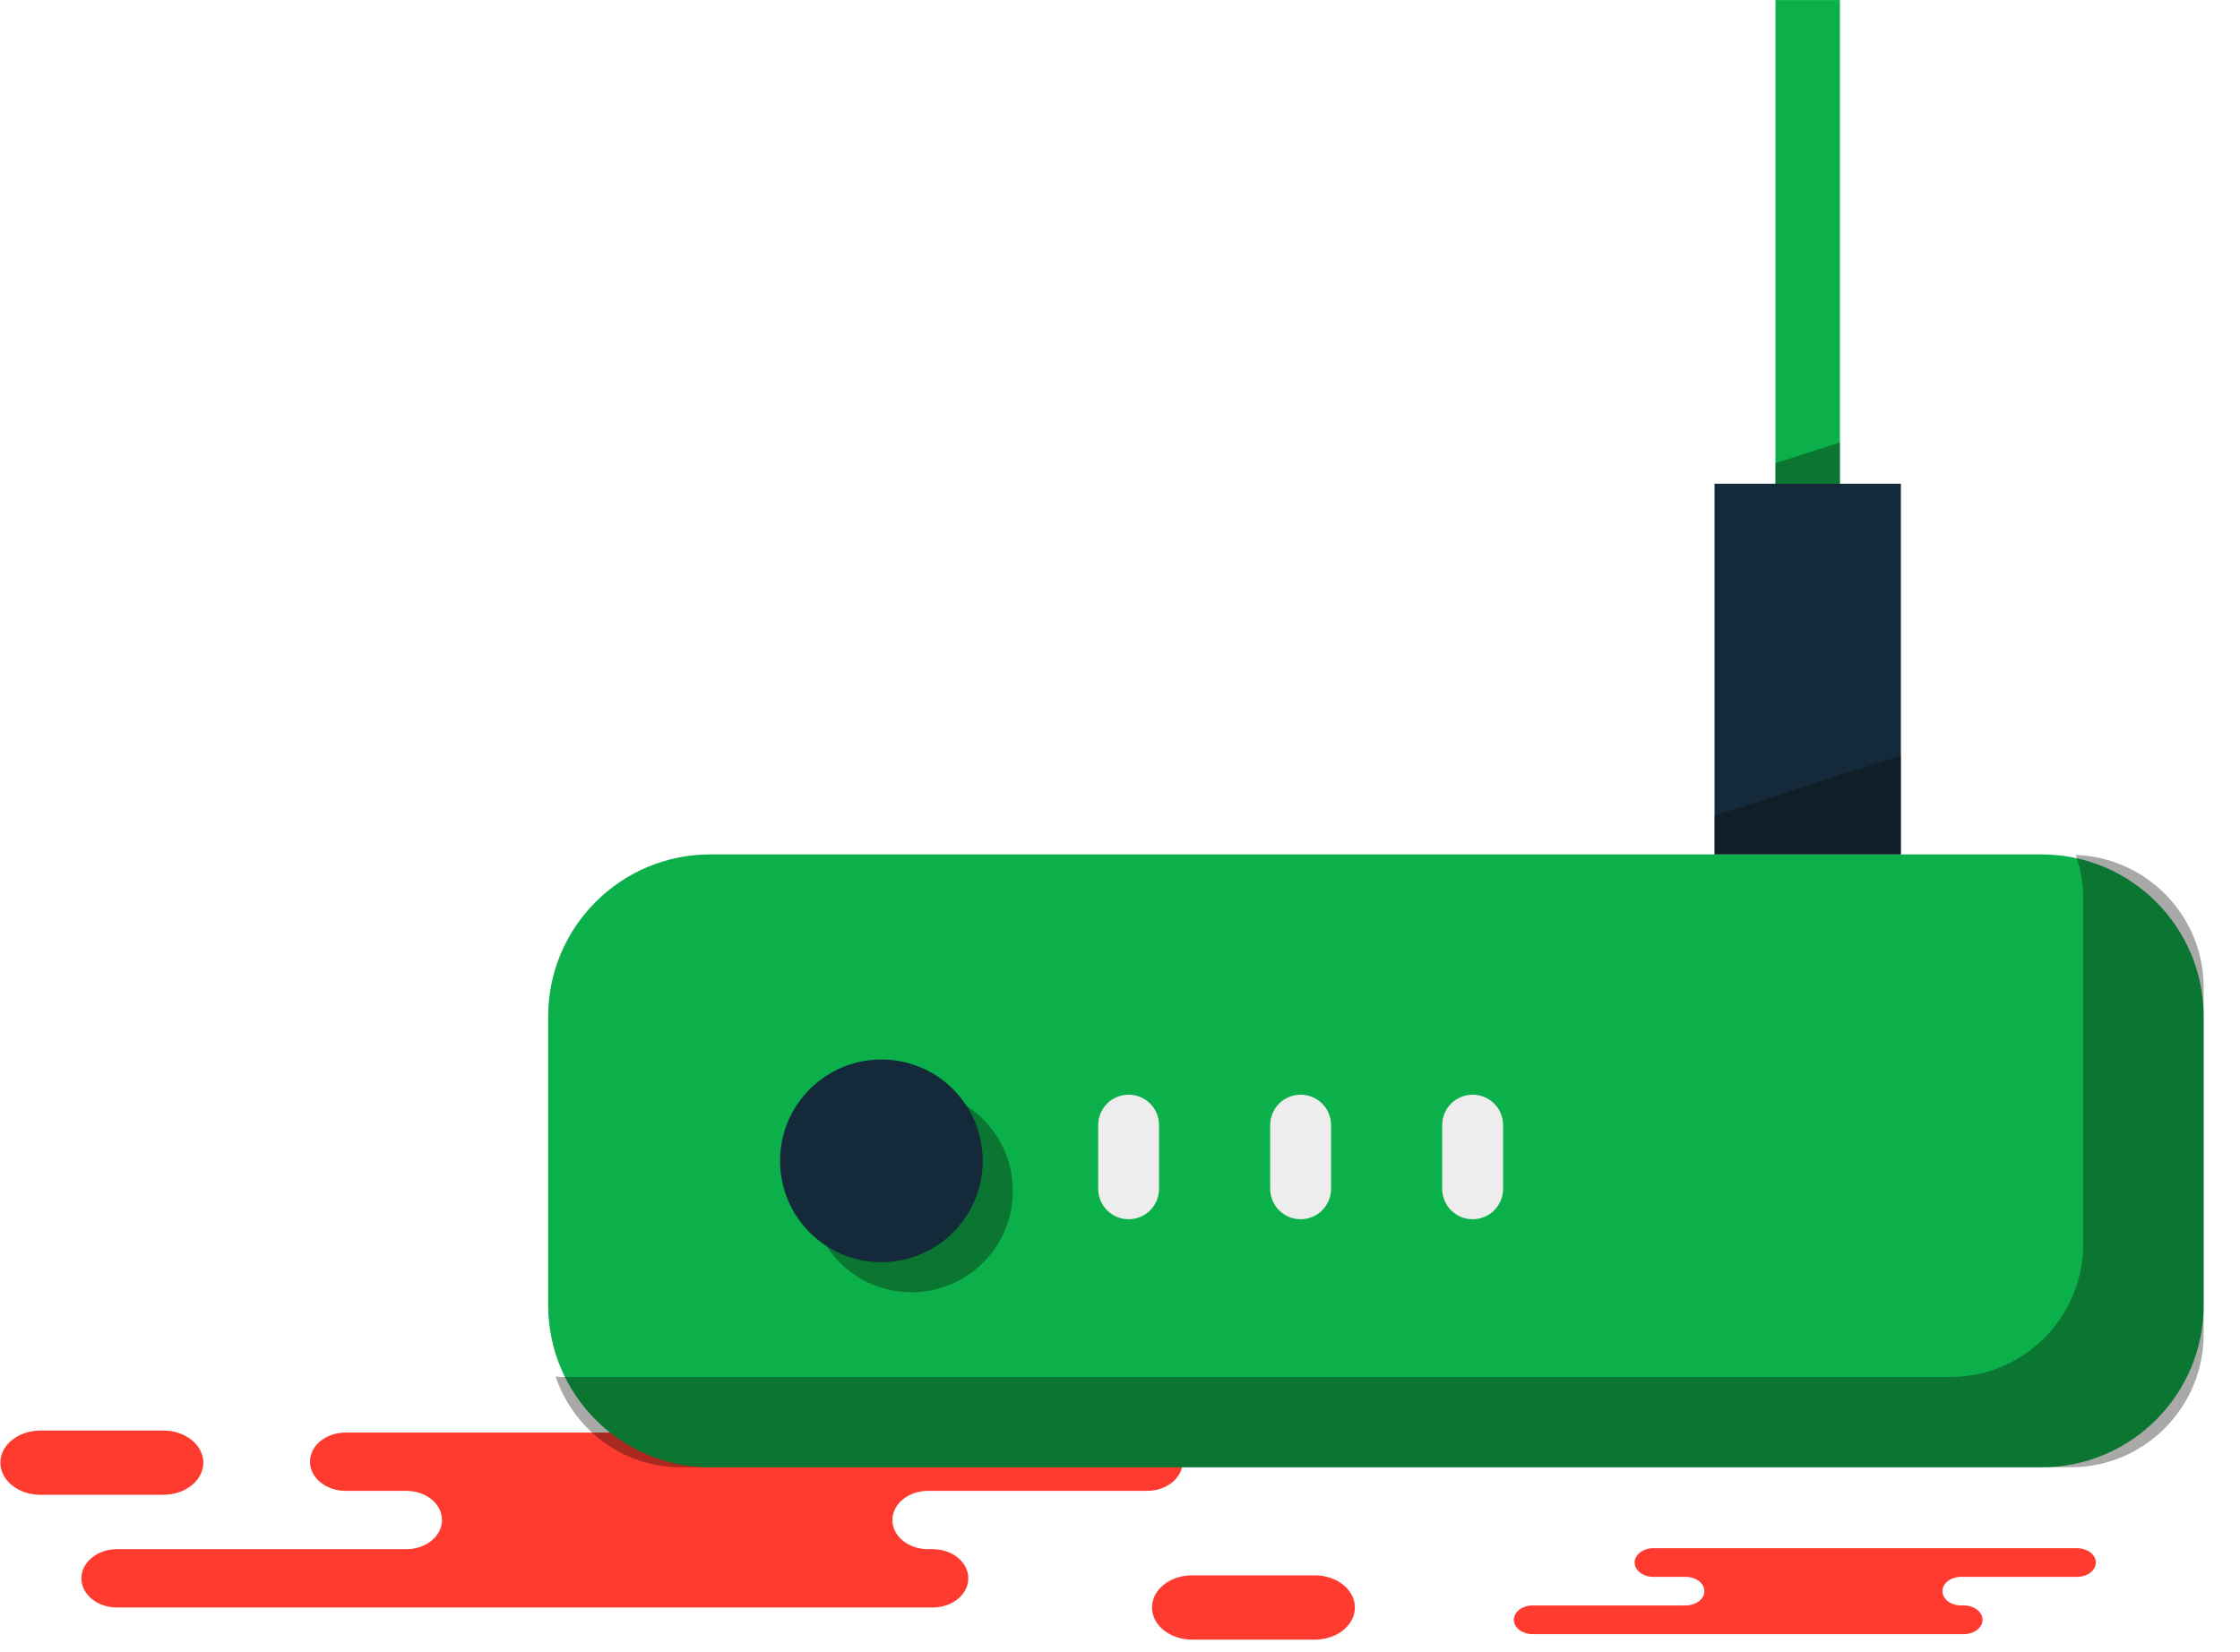 <svg xmlns="http://www.w3.org/2000/svg" xmlns:xlink="http://www.w3.org/1999/xlink" preserveAspectRatio="xMidYMid" width="61" height="45" viewBox="0 0 61 45">
  <defs>
    <style>

      .cls-3 {
        fill: #ff3a2f;
      }

      .cls-7 {
        fill: #0cb04a;
      }

      .cls-8 {
        fill: #090908;
        opacity: 0.35;
      }

      .cls-10 {
        fill: #142a3b;
      }

      .cls-11 {
        fill: #ededed;
      }
    </style>
  </defs>
  <g id="group-205svg">
    <path d="M22.624,43.781 C22.624,43.781 25.400,43.781 25.400,43.781 C25.935,43.781 26.369,43.426 26.369,42.987 C26.369,42.549 25.935,42.193 25.400,42.193 C25.400,42.193 25.271,42.193 25.271,42.193 C24.736,42.193 24.302,41.838 24.302,41.399 C24.302,40.961 24.736,40.605 25.271,40.605 C25.271,40.605 31.237,40.605 31.237,40.605 C31.772,40.605 32.207,40.250 32.207,39.811 C32.207,39.373 31.772,39.017 31.237,39.017 C31.237,39.017 24.067,39.017 24.067,39.017 C24.067,39.017 9.412,39.017 9.412,39.017 C8.876,39.017 8.442,39.373 8.442,39.811 C8.442,40.250 8.876,40.605 9.412,40.605 C9.412,40.605 11.067,40.605 11.067,40.605 C11.603,40.605 12.036,40.961 12.036,41.399 C12.036,41.838 11.603,42.193 11.067,42.193 C11.067,42.193 3.186,42.193 3.186,42.193 C2.651,42.193 2.217,42.549 2.217,42.987 C2.217,43.426 2.651,43.781 3.186,43.781 C3.186,43.781 5.049,43.781 5.049,43.781 C5.049,43.781 22.624,43.781 22.624,43.781 Z" id="path-1" class="cls-3" fill-rule="evenodd"/>
    <path d="M52.010,44.507 C52.010,44.507 53.477,44.507 53.477,44.507 C53.760,44.507 53.989,44.332 53.989,44.117 C53.989,43.901 53.760,43.726 53.477,43.726 C53.477,43.726 53.409,43.726 53.409,43.726 C53.125,43.726 52.896,43.552 52.896,43.337 C52.896,43.121 53.125,42.947 53.409,42.947 C53.409,42.947 56.562,42.947 56.562,42.947 C56.845,42.947 57.074,42.772 57.074,42.557 C57.074,42.341 56.845,42.167 56.562,42.167 C56.562,42.167 52.772,42.167 52.772,42.167 C52.772,42.167 45.026,42.167 45.026,42.167 C44.744,42.167 44.514,42.341 44.514,42.557 C44.514,42.772 44.744,42.947 45.026,42.947 C45.026,42.947 45.902,42.947 45.902,42.947 C46.185,42.947 46.414,43.121 46.414,43.337 C46.414,43.552 46.185,43.726 45.902,43.726 C45.902,43.726 41.737,43.726 41.737,43.726 C41.454,43.726 41.225,43.901 41.225,44.117 C41.225,44.332 41.454,44.507 41.737,44.507 C41.737,44.507 42.721,44.507 42.721,44.507 C42.721,44.507 52.010,44.507 52.010,44.507 Z" id="path-2" class="cls-3" fill-rule="evenodd"/>
    <path d="M4.445,38.962 C5.048,38.962 5.537,39.354 5.537,39.837 C5.537,40.320 5.048,40.712 4.445,40.712 C4.445,40.712 1.102,40.712 1.102,40.712 C0.499,40.712 0.010,40.320 0.010,39.837 C0.010,39.354 0.499,38.962 1.102,38.962 C1.102,38.962 4.445,38.962 4.445,38.962 Z" id="path-3" class="cls-3" fill-rule="evenodd"/>
    <path d="M35.806,42.906 C36.409,42.906 36.897,43.298 36.897,43.781 C36.897,44.264 36.409,44.657 35.806,44.657 C35.806,44.657 32.462,44.657 32.462,44.657 C31.859,44.657 31.371,44.264 31.371,43.781 C31.371,43.298 31.859,42.906 32.462,42.906 C32.462,42.906 35.806,42.906 35.806,42.906 Z" id="path-4" class="cls-3" fill-rule="evenodd"/>
    <path d="M55.592,39.963 C55.592,39.963 19.345,39.963 19.345,39.963 C16.905,39.963 14.927,37.984 14.927,35.544 C14.927,35.544 14.927,27.688 14.927,27.688 C14.927,25.248 16.905,23.270 19.345,23.270 C19.345,23.270 55.592,23.270 55.592,23.270 C58.032,23.270 60.010,25.248 60.010,27.688 C60.010,27.688 60.010,35.544 60.010,35.544 C60.010,37.984 58.032,39.963 55.592,39.963 Z" id="path-5" class="cls-7" fill-rule="evenodd"/>
    <path d="M56.528,23.284 C56.650,23.647 56.731,24.029 56.731,24.432 C56.731,24.432 56.731,33.882 56.731,33.882 C56.731,35.882 55.110,37.503 53.110,37.503 C53.110,37.503 15.269,37.503 15.269,37.503 C15.222,37.503 15.178,37.491 15.130,37.489 C15.612,38.923 16.952,39.963 18.548,39.963 C18.548,39.963 56.389,39.963 56.389,39.963 C58.389,39.963 60.010,38.341 60.010,36.341 C60.010,36.341 60.010,26.892 60.010,26.892 C60.010,24.939 58.462,23.359 56.528,23.284 Z" id="path-6" class="cls-8" fill-rule="evenodd"/>
    <path d="M27.582,32.436 C27.582,33.960 26.346,35.196 24.822,35.196 C23.297,35.196 22.061,33.960 22.061,32.436 C22.061,30.911 23.297,29.676 24.822,29.676 C26.346,29.676 27.582,30.911 27.582,32.436 Z" id="path-7" class="cls-8" fill-rule="evenodd"/>
    <path d="M26.762,31.616 C26.762,33.140 25.526,34.377 24.002,34.377 C22.478,34.377 21.242,33.140 21.242,31.616 C21.242,30.091 22.478,28.856 24.002,28.856 C25.526,28.856 26.762,30.091 26.762,31.616 Z" id="path-8" class="cls-10" fill-rule="evenodd"/>
    <path d="M30.735,33.207 C30.735,33.207 30.735,33.207 30.735,33.207 C30.277,33.207 29.906,32.836 29.906,32.377 C29.906,32.377 29.906,30.644 29.906,30.644 C29.906,30.186 30.277,29.815 30.735,29.815 C30.735,29.815 30.735,29.815 30.735,29.815 C31.193,29.815 31.564,30.186 31.564,30.644 C31.564,30.644 31.564,32.377 31.564,32.377 C31.564,32.836 31.193,33.207 30.735,33.207 Z" id="path-9" class="cls-11" fill-rule="evenodd"/>
    <path d="M40.103,33.207 C40.103,33.207 40.103,33.207 40.103,33.207 C39.645,33.207 39.274,32.836 39.274,32.377 C39.274,32.377 39.274,30.644 39.274,30.644 C39.274,30.186 39.645,29.815 40.103,29.815 C40.103,29.815 40.103,29.815 40.103,29.815 C40.561,29.815 40.933,30.186 40.933,30.644 C40.933,30.644 40.933,32.377 40.933,32.377 C40.933,32.836 40.561,33.207 40.103,33.207 Z" id="path-10" class="cls-11" fill-rule="evenodd"/>
    <path d="M35.419,33.207 C35.419,33.207 35.419,33.207 35.419,33.207 C34.961,33.207 34.590,32.836 34.590,32.377 C34.590,32.377 34.590,30.644 34.590,30.644 C34.590,30.186 34.961,29.815 35.419,29.815 C35.419,29.815 35.419,29.815 35.419,29.815 C35.877,29.815 36.248,30.186 36.248,30.644 C36.248,30.644 36.248,32.377 36.248,32.377 C36.248,32.836 35.877,33.207 35.419,33.207 Z" id="path-11" class="cls-11" fill-rule="evenodd"/>
    <path d="M50.105,15.614 C50.105,15.614 48.349,15.614 48.349,15.614 C48.349,15.614 48.349,0.001 48.349,0.001 C48.349,0.001 50.105,0.001 50.105,0.001 C50.105,0.001 50.105,15.614 50.105,15.614 Z" id="path-12" class="cls-7" fill-rule="evenodd"/>
    <path d="M51.765,23.270 C51.765,23.270 46.690,23.270 46.690,23.270 C46.690,23.270 46.690,13.174 46.690,13.174 C46.690,13.174 51.765,13.174 51.765,13.174 C51.765,13.174 51.765,23.270 51.765,23.270 Z" id="path-13" class="cls-10" fill-rule="evenodd"/>
    <path d="M51.765,23.270 C51.765,23.270 46.690,23.270 46.690,23.270 C46.690,23.270 46.690,22.214 46.690,22.214 C46.690,22.214 51.765,20.574 51.765,20.574 C51.765,20.574 51.765,23.270 51.765,23.270 Z" id="path-14" class="cls-8" fill-rule="evenodd"/>
    <path d="M50.105,13.174 C50.105,13.174 48.349,13.174 48.349,13.174 C48.349,13.174 48.349,12.613 48.349,12.613 C48.349,12.613 50.105,12.052 50.105,12.052 C50.105,12.052 50.105,13.174 50.105,13.174 Z" id="path-15" class="cls-8" fill-rule="evenodd"/>
  </g>
</svg>
